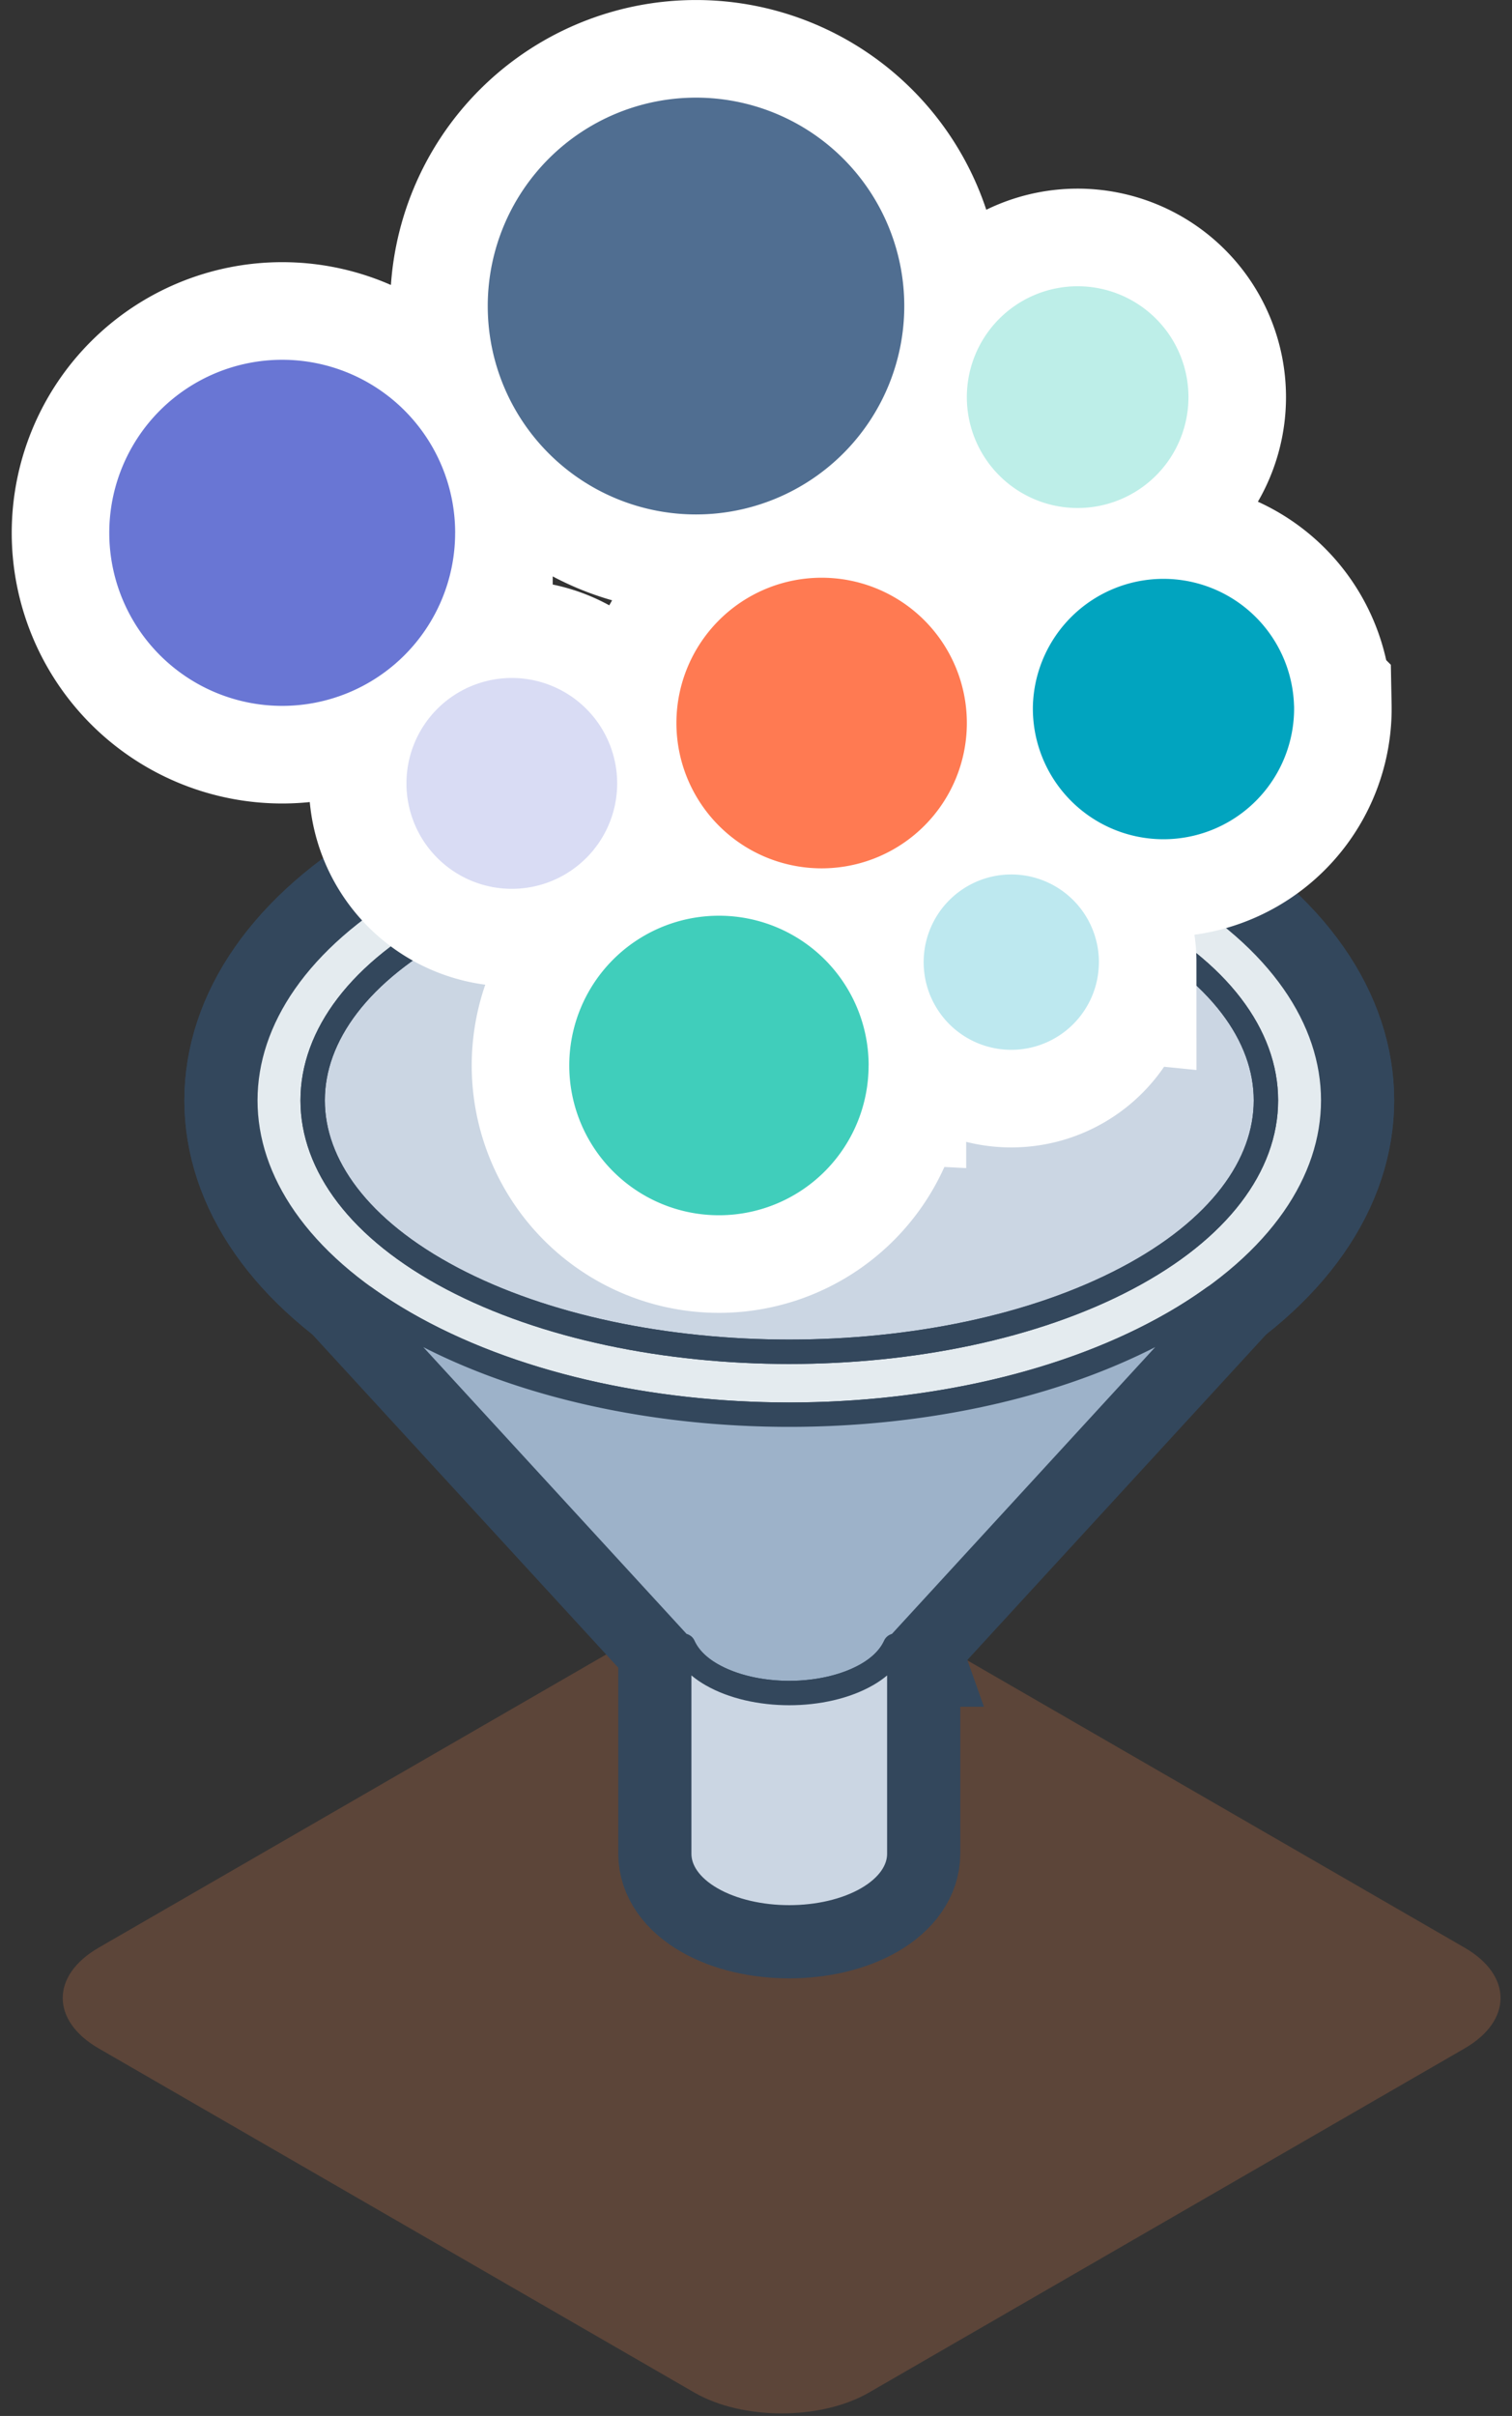 <svg viewBox="0 0 62 99" xmlns="http://www.w3.org/2000/svg">
    <rect x="0" y="0" width="62" height="99" fill="#333333" stroke="none"/>
    <title>
        Page 1
    </title>
    <g fill="none" fill-rule="evenodd">
        <path d="M35.63 65.707c-1.97-1.136-5.188-1.136-7.155 0L4.048 79.81c-1.968 1.135-1.968 2.994 0 4.13l24.427 14.103c1.967 1.136 5.186 1.136 7.154 0L60.055 83.94c1.967-1.136 1.967-2.995 0-4.13L35.63 65.707z" fill-opacity=".2" fill="#FF8F52"/>
        <path d="M16.574 54.208c8.684 5.015 22.896 5.015 31.58 0 8.686-5.014 8.686-13.22 0-18.233-8.684-5.014-22.896-5.014-31.58 0-8.685 5.014-8.685 13.22 0 18.233z" stroke="#33475C" stroke-width="5"/>
        <path d="M16.574 54.208c8.684 5.015 22.896 5.015 31.58 0 8.686-5.014 8.686-13.22 0-18.233-8.684-5.014-22.896-5.014-31.58 0-8.685 5.014-8.685 13.22 0 18.233z" stroke="#33475C" stroke-width="5"/>
        <path d="M18.527 52.385c7.61 4.01 20.064 4.01 27.674 0 7.612-4.01 7.612-10.576 0-14.587-7.61-4.012-20.063-4.012-27.673 0-7.61 4.01-7.61 10.576 0 14.587z" stroke="#33475C" stroke-width="5"/>
        <path d="M18.527 52.385c7.61 4.01 20.064 4.01 27.674 0 7.612-4.01 7.612-10.576 0-14.587-7.61-4.012-20.063-4.012-27.673 0-7.61 4.01-7.61 10.576 0 14.587z" stroke="#33475C" stroke-width="5"/>
        <path d="M16.574 54.208a18.926 18.926 0 0 1-1.614-1.04l-.105.048L27.922 67.44h.1c.195.43.565.84 1.147 1.175 1.757 1.015 4.632 1.015 6.39 0 .58-.336.952-.745 1.15-1.175h.097l13.067-14.224-.106-.05c-.5.36-1.036.71-1.613 1.042-8.685 5.015-22.897 5.015-31.58 0z" stroke="#33475C" stroke-width="5"/>
        <path d="M36.807 67.44h-.1c-.195.43-.566.84-1.147 1.176-1.758 1.014-4.634 1.014-6.39 0-.582-.337-.953-.745-1.15-1.177h-.098l-.07-.077v8.602c0 .67.44 1.337 1.317 1.844 1.756 1.014 4.632 1.014 6.39 0 .878-.508 1.317-1.176 1.317-1.845v-8.602l-.07.076z" stroke="#33475C" stroke-width="5"/>
        <path d="M16.574 54.208c8.684 5.015 22.896 5.015 31.58 0 8.686-5.014 8.686-13.22 0-18.233-8.684-5.014-22.896-5.014-31.58 0-8.685 5.014-8.685 13.22 0 18.233" fill="#FFF"/>
        <path d="M16.574 54.208c8.684 5.015 22.896 5.015 31.58 0 8.686-5.014 8.686-13.22 0-18.233-8.684-5.014-22.896-5.014-31.58 0-8.685 5.014-8.685 13.22 0 18.233" fill="#E4EBEF"/>
        <path d="M16.574 54.208c8.684 5.015 22.896 5.015 31.58 0 8.686-5.014 8.686-13.22 0-18.233-8.684-5.014-22.896-5.014-31.58 0-8.685 5.014-8.685 13.22 0 18.233z" stroke="#33475C" stroke-linecap="round" stroke-linejoin="round"/>
        <path d="M18.527 52.385c7.61 4.01 20.064 4.01 27.674 0 7.612-4.01 7.612-10.576 0-14.587-7.61-4.012-20.063-4.012-27.673 0-7.61 4.01-7.61 10.576 0 14.587" fill="#CBD6E3"/>
        <path d="M18.527 52.385c7.61 4.01 20.064 4.01 27.674 0 7.612-4.01 7.612-10.576 0-14.587-7.61-4.012-20.063-4.012-27.673 0-7.61 4.01-7.61 10.576 0 14.587z" stroke="#33475C" stroke-linecap="round" stroke-linejoin="round"/>
        <path d="M18.527 52.385c7.61 4.01 20.064 4.01 27.674 0 7.612-4.01 7.612-10.576 0-14.587-7.61-4.012-20.063-4.012-27.673 0-7.61 4.01-7.61 10.576 0 14.587z" stroke="#33475C" stroke-linecap="round" stroke-linejoin="round"/>
        <path d="M16.574 54.208a18.926 18.926 0 0 1-1.614-1.04l-.105.048L27.922 67.44h.1c.195.43.565.84 1.147 1.175 1.757 1.015 4.632 1.015 6.39 0 .58-.336.952-.745 1.15-1.175h.097l13.067-14.224-.106-.05c-.5.36-1.036.71-1.613 1.042-8.685 5.015-22.897 5.015-31.58 0" fill="#9DB2C9"/>
        <path d="M16.574 54.208a18.926 18.926 0 0 1-1.614-1.04l-.105.048L27.922 67.44h.1c.195.43.565.84 1.147 1.175 1.757 1.015 4.632 1.015 6.39 0 .58-.336.952-.745 1.15-1.175h.097l13.067-14.224-.106-.05c-.5.36-1.036.71-1.613 1.042-8.685 5.015-22.897 5.015-31.58 0z" stroke="#33475C" stroke-linecap="round" stroke-linejoin="round"/>
        <path d="M36.807 67.44h-.1c-.195.43-.566.84-1.147 1.176-1.758 1.014-4.634 1.014-6.39 0-.582-.337-.953-.745-1.15-1.177h-.098l-.07-.077v8.602c0 .67.44 1.337 1.317 1.844 1.756 1.014 4.632 1.014 6.39 0 .878-.508 1.317-1.176 1.317-1.845v-8.602l-.07.076z" fill="#CBD6E3"/>
        <path d="M36.807 67.44h-.1c-.195.43-.566.84-1.147 1.176-1.758 1.014-4.634 1.014-6.39 0-.582-.337-.953-.745-1.15-1.177h-.098l-.07-.077v8.602c0 .67.44 1.337 1.317 1.844 1.756 1.014 4.632 1.014 6.39 0 .878-.508 1.317-1.176 1.317-1.845v-8.602l-.07.076z" stroke="#33475C" stroke-linecap="round" stroke-linejoin="round"/>
        <path d="M37.08 12.54a8.54 8.54 0 1 1-17.08.002 8.54 8.54 0 0 1 17.08-.002zm-18.417 9.294a7.09 7.09 0 1 1-14.182 0 7.09 7.09 0 1 1 14.183.001zm30.07-5.561a4.543 4.543 0 1 1-9.087.001 4.543 4.543 0 0 1 9.087-.001zm4.331 12.657a5.356 5.356 0 1 1-10.71.001 5.356 5.356 0 0 1 10.708-.003zm-13.418.698a5.954 5.954 0 1 1-11.909 0 5.954 5.954 0 0 1 11.909 0zm-14.339 2.474a4.32 4.32 0 1 1-8.64 0 4.32 4.32 0 0 1 8.64 0zm10.31 11.558a6.137 6.137 0 1 1-6.135-6.136 6.136 6.136 0 0 1 6.137 6.136zm9.443-4.234a3.591 3.591 0 1 1-7.185.001 3.591 3.591 0 0 1 7.186-.001z" stroke="#FFF" stroke-width="8"/>
        <path d="M37.08 12.54a8.54 8.54 0 1 1-17.08.002 8.54 8.54 0 0 1 17.08-.002" fill="#506E91"/>
        <path d="M18.663 21.834a7.09 7.09 0 1 1-14.182 0 7.09 7.09 0 1 1 14.183.001" fill="#6976D4"/>
        <path d="M48.733 16.273a4.543 4.543 0 1 1-9.087.001 4.543 4.543 0 0 1 9.087-.001" fill="#BDEEE8"/>
        <path d="M53.064 28.93a5.356 5.356 0 1 1-10.71.001 5.356 5.356 0 0 1 10.708-.003" fill="#01A4BF"/>
        <path d="M39.646 29.628a5.954 5.954 0 1 1-11.909 0 5.954 5.954 0 0 1 11.909 0" fill="#FF7A52"/>
        <path d="M25.307 32.102a4.32 4.32 0 1 1-8.64 0 4.32 4.32 0 0 1 8.64 0" fill="#D9DCF4"/>
        <path d="M35.617 43.66a6.137 6.137 0 1 1-6.135-6.136 6.136 6.136 0 0 1 6.137 6.136" fill="#40CEBB"/>
        <path d="M45.06 39.426a3.591 3.591 0 1 1-7.185.001 3.591 3.591 0 0 1 7.186-.001" fill="#BDE8EF"/>
    </g>
</svg>
